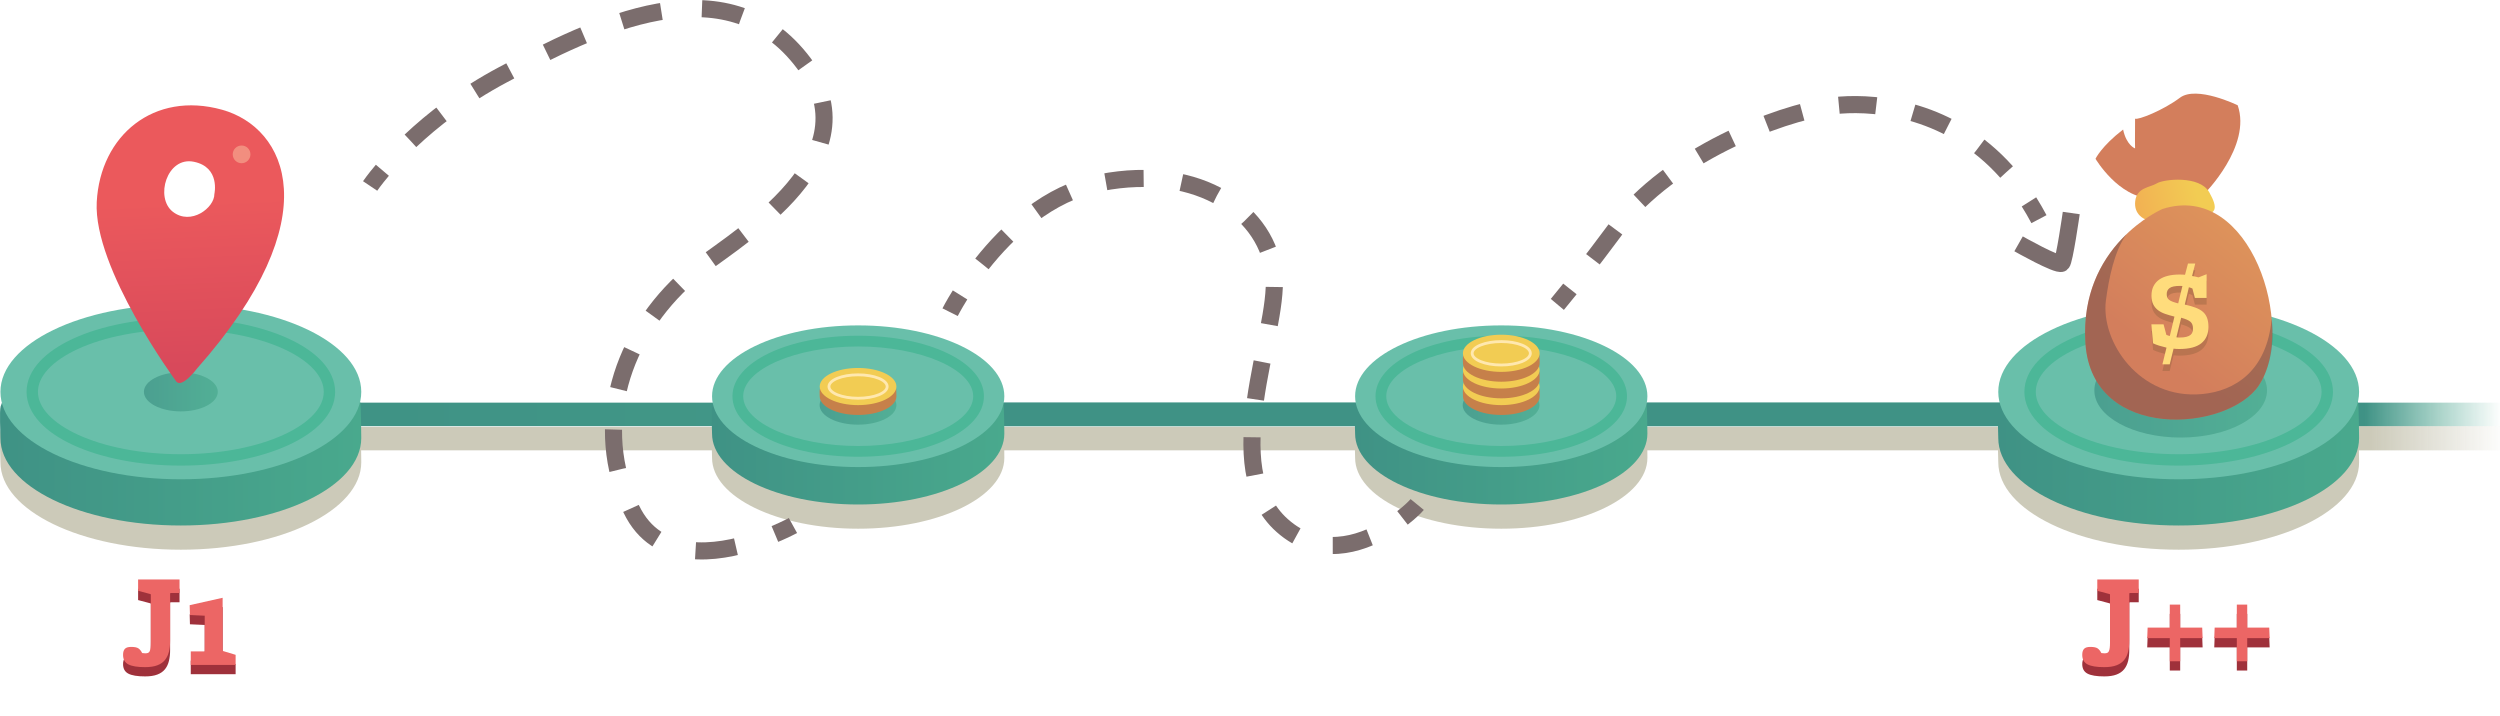 <?xml version="1.0" encoding="utf-8"?>
<!-- Generator: Adobe Illustrator 16.0.0, SVG Export Plug-In . SVG Version: 6.00 Build 0)  -->
<!DOCTYPE svg PUBLIC "-//W3C//DTD SVG 1.1//EN" "http://www.w3.org/Graphics/SVG/1.1/DTD/svg11.dtd">
<svg version="1.1" id="Calque_1" xmlns="http://www.w3.org/2000/svg" xmlns:xlink="http://www.w3.org/1999/xlink" x="0px" y="0px"
	 width="438.617px" height="125.632px" viewBox="0 0 438.617 125.632" enable-background="new 0 0 438.617 125.632"
	 xml:space="preserve">
<path fill="#CCCAB9" d="M413.724,74.888c-1.656-7.717-15.119-9.126-31.482-9.126c-15.406,0-28.533,2.249-31.381,9.126h-62.102
	c-1.74-5.879-12.42-6.982-25.369-6.982c-12.164,0-22.564,1.735-25.219,6.982h-62.237c-1.739-5.879-12.42-6.982-25.368-6.982
	c-12.165,0-22.564,1.735-25.219,6.982H63.212c-1.658-7.717-15.12-9.126-31.482-9.126c-15.887,0-29.351,2.391-31.619,9.783
	c-0.228,0.741-0.035,4.784-0.035,5.559c0,8.472,14.172,15.341,31.654,15.341c17.481,0,31.653-6.869,31.653-15.341
	c0-0.204-0.008-1.067-0.025-2.089h61.534c0.017,0.602,0.034,1.109,0.034,1.318c0,6.863,11.479,12.428,25.64,12.428
	c14.161,0,25.641-5.564,25.641-12.428c0-0.14-0.005-0.661-0.014-1.318h61.523c0.016,0.602,0.033,1.109,0.033,1.318
	c0,6.863,11.48,12.428,25.641,12.428c14.162,0,25.641-5.564,25.641-12.428c0-0.14-0.004-0.661-0.014-1.318h61.52
	c0.021,0.939,0.053,1.778,0.053,2.089c0,8.472,14.17,15.341,31.652,15.341s31.652-6.869,31.652-15.341
	C413.894,80.562,413.837,75.417,413.724,74.888z"/>
<linearGradient id="SVGID_1_" gradientUnits="userSpaceOnUse" x1="55.639" y1="72.705" x2="410.404" y2="72.705">
	<stop  offset="0" style="stop-color:#3F9285"/>
	<stop  offset="1" style="stop-color:#49A98D"/>
</linearGradient>
<rect x="55.639" y="70.641" fill="url(#SVGID_1_)" width="354.765" height="4.127"/>
<linearGradient id="SVGID_2_" gradientUnits="userSpaceOnUse" x1="415.867" y1="76.892" x2="443.204" y2="76.892">
	<stop  offset="0" style="stop-color:#CCCAB9"/>
	<stop  offset="0.878" style="stop-color:#CCCAB9;stop-opacity:0"/>
</linearGradient>
<rect x="404.617" y="74.768" fill="url(#SVGID_2_)" width="34" height="4.247"/>
<linearGradient id="SVGID_3_" gradientUnits="userSpaceOnUse" x1="414.867" y1="72.705" x2="438.899" y2="72.705">
	<stop  offset="0" style="stop-color:#3F9285"/>
	<stop  offset="1" style="stop-color:#49A98D;stop-opacity:0"/>
</linearGradient>
<rect x="148.03" y="70.641" fill="url(#SVGID_3_)" width="290.586" height="4.127"/>
<linearGradient id="SVGID_4_" gradientUnits="userSpaceOnUse" x1="0" y1="76.857" x2="63.383" y2="76.857">
	<stop  offset="0" style="stop-color:#3F9285"/>
	<stop  offset="1" style="stop-color:#49A98D"/>
</linearGradient>
<path fill="url(#SVGID_4_)" d="M63.383,76.857c0,8.472-14.172,15.341-31.653,15.341c-17.482,0-31.654-6.869-31.654-15.341
	c0-0.774-0.193-4.817,0.035-5.559c2.268-7.393,15.732-9.783,31.619-9.783c16.362,0,29.824,1.408,31.482,9.126
	C63.325,71.169,63.383,76.314,63.383,76.857z"/>
<ellipse fill="#69BFAA" cx="31.73" cy="68.748" rx="31.653" ry="15.342"/>
<linearGradient id="SVGID_5_" gradientUnits="userSpaceOnUse" x1="25.249" y1="68.748" x2="38.211" y2="68.748">
	<stop  offset="0" style="stop-color:#3F9285"/>
	<stop  offset="1" style="stop-color:#49A98D"/>
</linearGradient>
<ellipse opacity="0.7" fill="url(#SVGID_5_)" cx="31.73" cy="68.748" rx="6.481" ry="3.43"/>
<ellipse fill="none" stroke="#4CB798" stroke-width="2" stroke-miterlimit="10" cx="31.73" cy="68.748" rx="26.071" ry="11.943"/>
<linearGradient id="SVGID_6_" gradientUnits="userSpaceOnUse" x1="350.513" y1="76.857" x2="413.894" y2="76.857">
	<stop  offset="0" style="stop-color:#3F9285"/>
	<stop  offset="1" style="stop-color:#49A98D"/>
</linearGradient>
<path fill="url(#SVGID_6_)" d="M413.894,76.857c0,8.472-14.17,15.341-31.652,15.341s-31.652-6.869-31.652-15.341
	c0-0.774-0.193-4.817,0.035-5.559c2.266-7.393,15.73-9.783,31.617-9.783c16.363,0,29.826,1.408,31.482,9.126
	C413.837,71.169,413.894,76.314,413.894,76.857z"/>
<ellipse fill="#69BFAA" cx="382.242" cy="68.748" rx="31.652" ry="15.342"/>
<ellipse fill="none" stroke="#4CB798" stroke-width="2" stroke-miterlimit="10" cx="382.242" cy="68.748" rx="26.07" ry="11.943"/>
<linearGradient id="SVGID_7_" gradientUnits="userSpaceOnUse" x1="124.864" y1="76.085" x2="176.207" y2="76.085">
	<stop  offset="0" style="stop-color:#3F9285"/>
	<stop  offset="1" style="stop-color:#49A98D"/>
</linearGradient>
<path fill="url(#SVGID_7_)" d="M176.207,76.085c0,6.863-11.479,12.428-25.641,12.428c-14.161,0-25.64-5.564-25.64-12.428
	c0-0.627-0.157-3.901,0.027-4.502c1.838-5.988,12.744-7.926,25.613-7.926c13.254,0,24.159,1.143,25.502,7.395
	C176.161,71.48,176.207,75.648,176.207,76.085z"/>
<ellipse fill="#69BFAA" cx="150.567" cy="69.518" rx="25.64" ry="12.428"/>
<linearGradient id="SVGID_8_" gradientUnits="userSpaceOnUse" x1="143.798" y1="71.078" x2="157.273" y2="71.078">
	<stop  offset="0" style="stop-color:#3F9285"/>
	<stop  offset="1" style="stop-color:#49A98D"/>
</linearGradient>
<ellipse opacity="0.7" fill="url(#SVGID_8_)" cx="150.536" cy="71.078" rx="6.738" ry="3.43"/>
<path fill="#C6804A" d="M157.273,69.541c0,1.802-3.013,3.262-6.73,3.262c-3.716,0-6.729-1.46-6.729-3.262
	c0-0.164-0.041-1.025,0.007-1.182c0.482-1.571,3.345-2.08,6.722-2.08c3.479,0,6.343,0.299,6.694,1.939
	C157.261,68.332,157.273,69.425,157.273,69.541z"/>
<ellipse fill="#F2CC53" cx="150.544" cy="67.818" rx="6.729" ry="3.26"/>
<path fill="none" stroke="#FFE8AF" stroke-width="0.5" stroke-miterlimit="10" d="M155.65,67.818c0,1.134-2.286,2.053-5.107,2.053
	c-2.819,0-5.105-0.919-5.105-2.053c0-1.137,2.286-2.056,5.105-2.056C153.364,65.762,155.65,66.681,155.65,67.818z"/>
<g>
	<path fill="#4CB798" d="M150.566,80.136c-12.371,0-22.061-4.664-22.061-10.618s9.69-10.618,22.061-10.618
		c12.371,0,22.062,4.664,22.062,10.618S162.938,80.136,150.566,80.136z M150.566,60.788c-10.934,0-20.173,3.999-20.173,8.73
		c0,4.732,9.239,8.731,20.173,8.731c10.937,0,20.175-3.999,20.175-8.731C170.741,64.787,161.503,60.788,150.566,60.788z"/>
</g>
<linearGradient id="SVGID_9_" gradientUnits="userSpaceOnUse" x1="237.688" y1="76.085" x2="289.031" y2="76.085">
	<stop  offset="0" style="stop-color:#3F9285"/>
	<stop  offset="1" style="stop-color:#49A98D"/>
</linearGradient>
<path fill="url(#SVGID_9_)" d="M289.031,76.085c0,6.863-11.479,12.428-25.641,12.428c-14.16,0-25.641-5.564-25.641-12.428
	c0-0.627-0.156-3.901,0.029-4.502c1.836-5.988,12.744-7.926,25.611-7.926c13.254,0,24.16,1.143,25.502,7.395
	C288.984,71.48,289.031,75.648,289.031,76.085z"/>
<ellipse fill="#69BFAA" cx="263.39" cy="69.518" rx="25.641" ry="12.428"/>
<linearGradient id="SVGID_10_" gradientUnits="userSpaceOnUse" x1="256.623" y1="71.078" x2="270.097" y2="71.078">
	<stop  offset="0" style="stop-color:#3F9285"/>
	<stop  offset="1" style="stop-color:#49A98D"/>
</linearGradient>
<ellipse opacity="0.7" fill="url(#SVGID_10_)" cx="263.36" cy="71.078" rx="6.737" ry="3.43"/>
<linearGradient id="SVGID_11_" gradientUnits="userSpaceOnUse" x1="367.447" y1="68.489" x2="397.742" y2="68.489">
	<stop  offset="0" style="stop-color:#3F9285"/>
	<stop  offset="1" style="stop-color:#49A98D"/>
</linearGradient>
<ellipse opacity="0.7" fill="url(#SVGID_11_)" cx="382.594" cy="68.489" rx="15.147" ry="8.279"/>
<path fill="#C6804A" d="M270.128,69.541c0,1.802-3.014,3.262-6.73,3.262s-6.729-1.46-6.729-3.262c0-0.164-0.041-1.025,0.006-1.182
	c0.482-1.571,3.346-2.08,6.723-2.08c3.479,0,6.342,0.299,6.693,1.939C270.115,68.332,270.128,69.425,270.128,69.541z"/>
<ellipse fill="#F2CC53" cx="263.391" cy="67.818" rx="6.729" ry="3.26"/>
<path fill="#C6804A" d="M270.128,66.624c0,1.802-3.014,3.263-6.73,3.263s-6.729-1.461-6.729-3.263c0-0.163-0.041-1.024,0.006-1.181
	c0.482-1.572,3.346-2.08,6.723-2.08c3.479,0,6.342,0.299,6.693,1.939C270.115,65.416,270.128,66.509,270.128,66.624z"/>
<ellipse fill="#F2CC53" cx="263.391" cy="64.901" rx="6.729" ry="3.261"/>
<path fill="#C6804A" d="M270.128,63.707c0,1.803-3.014,3.264-6.73,3.264s-6.729-1.461-6.729-3.264c0-0.163-0.041-1.023,0.006-1.18
	c0.482-1.572,3.346-2.08,6.723-2.08c3.479,0,6.342,0.299,6.693,1.939C270.115,62.5,270.128,63.592,270.128,63.707z"/>
<g>
	<path fill="#4CB798" d="M263.39,80.136c-12.371,0-22.062-4.664-22.062-10.618S251.019,58.9,263.39,58.9s22.062,4.664,22.062,10.618
		S275.761,80.136,263.39,80.136z M263.39,60.788c-10.936,0-20.174,3.999-20.174,8.73c0,4.732,9.238,8.731,20.174,8.731
		s20.176-3.999,20.176-8.731C283.566,64.787,274.326,60.788,263.39,60.788z"/>
</g>
<ellipse fill="#F2CC53" cx="263.391" cy="61.984" rx="6.729" ry="3.262"/>
<ellipse fill="none" stroke="#FFE8AF" stroke-width="0.5" stroke-miterlimit="10" cx="263.39" cy="61.984" rx="5.105" ry="2.055"/>
<linearGradient id="SVGID_12_" gradientUnits="userSpaceOnUse" x1="51.798" y1="32.261" x2="51.798" y2="64.831" gradientTransform="matrix(0.999 -0.046 0.046 0.999 -20.008 1.853)">
	<stop  offset="0.11" style="stop-color:#EB595C"/>
	<stop  offset="1" style="stop-color:#D8495B"/>
</linearGradient>
<path fill="url(#SVGID_12_)" d="M30.881,66.869c0,0-14.532-19.736-13.909-31.43c0.622-11.693,10.032-19.513,21.992-16.186
	c11.226,3.122,19.154,18.792-4.395,45.403C34.57,64.656,31.839,68.297,30.881,66.869z M37.611,34.042c0,0,1.093-4.716-3.617-5.664
	c-4.71-0.947-6.852,6.297-3.675,8.774C33.497,39.627,37.64,36.446,37.611,34.042z"/>
<circle fill="#F28E7F" cx="42.386" cy="27.083" r="1.554"/>
<g>
	<path fill="#D37E5C" d="M386.726,34.024c0,0,8.365-8.364,5.869-15.554c0,0-7.213-3.522-10.137-1.321
		c-2.924,2.202-7.385,3.962-7.867,3.668c-0.045,3.375,0,5.226,0,5.226s-1.512-0.531-2.1-3.318c-3.814,2.935-4.842,5.135-4.842,5.135
		s4.049,6.849,9.803,6.947C383.205,34.904,386.726,34.024,386.726,34.024z"/>
	<linearGradient id="SVGID_13_" gradientUnits="userSpaceOnUse" x1="385.511" y1="34.256" x2="373.235" y2="37.134">
		<stop  offset="0" style="stop-color:#F2CC53"/>
		<stop  offset="1" style="stop-color:#F2AD53"/>
	</linearGradient>
	<path fill="url(#SVGID_13_)" d="M376.324,38.451c0,0-1.998-0.758-1.705-3.179c0.295-2.423,2.615-2.37,3.789-3.103
		c1.174-0.734,7.512-1.447,9.197,1.561c1.688,3.008,0.955,3.521-0.586,4.035C385.478,38.279,376.324,38.451,376.324,38.451z"/>
	<linearGradient id="SVGID_14_" gradientUnits="userSpaceOnUse" x1="375.116" y1="66.367" x2="395.435" y2="40.515">
		<stop  offset="0.161" style="stop-color:#D37E5C"/>
		<stop  offset="1" style="stop-color:#DE945B"/>
	</linearGradient>
	<path fill="url(#SVGID_14_)" d="M379.388,36.669c0,0-14.674,6.306-13.5,23.622c1.176,17.314,25.002,15.475,30.432,7.307
		C402.951,57.62,394.943,31.676,379.388,36.669z"/>
	<path opacity="0.4" fill="#593F46" d="M386.353,69.138c-11.055,1.016-17.822-9.28-16.875-16.438
		c0.521-3.948,1.504-8.727,3.615-11.613c-3.816,3.665-7.842,9.812-7.205,19.203c1.176,17.314,25.002,15.475,30.432,7.307
		c1.352-2.032,2.908-6.082,2.236-11.682C397.742,65.085,392.097,68.611,386.353,69.138z"/>
	<g opacity="0.5">
		<path fill="#9E6743" d="M378.808,61.805c-0.402-0.127-0.756-0.263-1.061-0.41l-0.295-3.33h2.137l0.494,1.854
			c0.107,0.04,0.211,0.077,0.311,0.11c0.098,0.033,0.195,0.063,0.289,0.09l0.816-3.411c-0.598-0.146-1.145-0.306-1.641-0.479
			c-0.498-0.172-0.92-0.395-1.27-0.668c-0.35-0.272-0.623-0.611-0.822-1.016c-0.195-0.406-0.295-0.916-0.295-1.526
			c0-0.638,0.119-1.189,0.357-1.657c0.242-0.464,0.572-0.846,0.998-1.146c0.426-0.299,0.941-0.521,1.547-0.668
			c0.604-0.145,1.271-0.218,2.004-0.218c0.172,0,0.34,0.002,0.498,0.009c0.16,0.007,0.32,0.017,0.479,0.03l0.52-1.976h1.275
			l-0.559,2.195c0.189,0.027,0.371,0.06,0.551,0.1c0.178,0.04,0.373,0.086,0.588,0.14l1.414-0.558v4.168h-2.055l-0.438-1.656
			c-0.199-0.093-0.406-0.166-0.619-0.22l-0.357,1.516c-0.094,0.385-0.176,0.731-0.252,1.039c-0.072,0.305-0.107,0.464-0.107,0.477
			c0.705,0.159,1.32,0.336,1.844,0.528c0.525,0.194,0.959,0.432,1.297,0.72c0.34,0.284,0.594,0.644,0.758,1.075
			c0.166,0.433,0.25,0.968,0.25,1.606c0,1.224-0.414,2.175-1.24,2.854s-2.121,1.016-3.881,1.016c-0.346,0-0.68-0.02-0.998-0.059
			l-0.68,2.752h-1.279l0.719-2.931C379.642,62.047,379.21,61.931,378.808,61.805z M382.697,51.332
			c-0.066-0.006-0.133-0.008-0.199-0.008c-0.877,0-1.488,0.122-1.834,0.369c-0.346,0.245-0.52,0.602-0.52,1.065
			c0,0.228,0.031,0.421,0.09,0.58c0.061,0.16,0.162,0.299,0.311,0.418c0.146,0.121,0.348,0.231,0.607,0.331s0.596,0.202,1.006,0.308
			l0.74-3.052C382.83,51.342,382.763,51.34,382.697,51.332z M382.138,60.379c0.107,0,0.213,0,0.32,0
			c0.465,0,0.848-0.042,1.146-0.121s0.535-0.189,0.709-0.328c0.172-0.14,0.287-0.31,0.348-0.51c0.059-0.199,0.09-0.419,0.09-0.657
			c0-0.506-0.15-0.889-0.449-1.148c-0.297-0.259-0.84-0.495-1.625-0.708l-0.836,3.43C381.933,60.366,382.033,60.379,382.138,60.379z
			"/>
	</g>
	<g>
		<path fill="#FFDC7C" d="M378.808,60.642c-0.402-0.127-0.756-0.263-1.061-0.41l-0.295-3.33h2.137l0.494,1.854
			c0.107,0.04,0.211,0.077,0.311,0.11c0.098,0.033,0.195,0.063,0.289,0.09l0.816-3.411c-0.598-0.147-1.145-0.307-1.641-0.48
			c-0.498-0.172-0.92-0.394-1.27-0.668c-0.35-0.272-0.623-0.611-0.822-1.016c-0.195-0.406-0.295-0.916-0.295-1.526
			c0-0.638,0.119-1.189,0.357-1.657c0.242-0.464,0.572-0.846,0.998-1.146c0.426-0.299,0.941-0.521,1.547-0.668
			c0.604-0.146,1.271-0.218,2.004-0.218c0.172,0,0.34,0.002,0.498,0.009c0.16,0.006,0.32,0.017,0.479,0.03l0.52-1.975h1.275
			l-0.559,2.195c0.189,0.027,0.371,0.06,0.551,0.1c0.178,0.04,0.373,0.085,0.588,0.14l1.414-0.558v4.168h-2.055l-0.438-1.656
			c-0.199-0.092-0.406-0.166-0.619-0.219l-0.357,1.516c-0.094,0.385-0.176,0.732-0.252,1.039c-0.072,0.306-0.107,0.465-0.107,0.478
			c0.705,0.159,1.32,0.336,1.844,0.528c0.525,0.194,0.959,0.433,1.297,0.719c0.34,0.284,0.594,0.644,0.758,1.076
			c0.166,0.433,0.25,0.968,0.25,1.606c0,1.223-0.414,2.175-1.24,2.853c-0.826,0.679-2.121,1.017-3.881,1.017
			c-0.346,0-0.68-0.02-0.998-0.06l-0.68,2.753h-1.279l0.719-2.932C379.642,60.884,379.21,60.768,378.808,60.642z M382.697,50.168
			c-0.066-0.005-0.133-0.008-0.199-0.008c-0.877,0-1.488,0.122-1.834,0.37c-0.346,0.245-0.52,0.602-0.52,1.064
			c0,0.228,0.031,0.421,0.09,0.58c0.061,0.16,0.162,0.299,0.311,0.418c0.146,0.121,0.348,0.231,0.607,0.331
			c0.26,0.099,0.596,0.201,1.006,0.308l0.74-3.052C382.83,50.18,382.763,50.177,382.697,50.168z M382.138,59.216
			c0.107,0,0.213,0,0.32,0c0.465,0,0.848-0.041,1.146-0.121c0.299-0.079,0.535-0.189,0.709-0.328
			c0.172-0.14,0.287-0.309,0.348-0.509c0.059-0.2,0.09-0.419,0.09-0.657c0-0.506-0.15-0.889-0.449-1.148
			c-0.297-0.259-0.84-0.495-1.625-0.708l-0.836,3.43C381.933,59.203,382.033,59.216,382.138,59.216z"/>
	</g>
</g>
<g>
	<g>
		<path fill="none" stroke="#7B6D6D" stroke-width="3" stroke-miterlimit="10" d="M64.937,32.628c0,0,0.707-1.053,2.149-2.756"/>
		<path fill="none" stroke="#7B6D6D" stroke-width="3" stroke-miterlimit="10" stroke-dasharray="7.15,7.15" d="M72.018,24.7
			c3.806-3.583,9.184-7.843,16.223-11.588c15.982-8.504,39.194-20.215,52.826-1.957c13.05,17.48-14.019,31.804-20.201,37.225
			c-11.797,10.342-17.088,26.346-10.098,40.952c4.501,9.403,14.958,7.887,21.835,5.612"/>
		<path fill="none" stroke="#7B6D6D" stroke-width="3" stroke-miterlimit="10" d="M135.954,93.686
			c1.948-0.819,3.164-1.488,3.164-1.488"/>
	</g>
</g>
<g>
	<g>
		<path fill="none" stroke="#7B6D6D" stroke-width="3" stroke-miterlimit="10" d="M166.693,54.772c0,0,0.596-1.19,1.745-3.03"/>
		<path fill="none" stroke="#7B6D6D" stroke-width="3" stroke-miterlimit="10" stroke-dasharray="6.671,6.671" d="M172.28,46.293
			c4.507-5.687,11.609-12.452,20.823-14.246c17.513-3.411,29.513,5.452,30.429,16.333c0.861,10.21-10.097,33.565,1.418,43.817
			c6.363,5.665,13.551,3.423,18.354,0.549"/>
		<path fill="none" stroke="#7B6D6D" stroke-width="3" stroke-miterlimit="10" d="M246.06,90.863
			c1.328-1.031,2.242-1.934,2.582-2.35"/>
	</g>
</g>
<path fill="none" stroke="#7B6D6D" stroke-width="3" stroke-miterlimit="10" d="M363.394,37.374c0,0-1.217,8.533-1.68,8.819
	c-0.736,0.456-7.562-3.416-7.562-3.416"/>
<g>
	<g>
		<path fill="none" stroke="#7B6D6D" stroke-width="3" stroke-miterlimit="10" d="M357.728,38.451
			c-0.562-1.063-1.148-2.073-1.754-3.031"/>
		<path fill="none" stroke="#7B6D6D" stroke-width="3" stroke-miterlimit="10" stroke-dasharray="6.564,6.564" d="M352.041,30.172
			c-9.766-10.971-22.449-12.241-29.188-11.729c-8.156,0.619-26.793,7.176-37.4,19.055c0,0-4.049,5.528-7.99,10.613"/>
		<path fill="none" stroke="#7B6D6D" stroke-width="3" stroke-miterlimit="10" d="M275.437,50.693
			c-0.785,0.986-1.533,1.908-2.209,2.713"/>
	</g>
</g>
<g>
	<path fill="none" d="M270.806,52.434"/>
</g>
<g>
	<path fill="#9F313B" d="M31.502,105.664h-1.584l-0.072,0.096v8.281c0,0.703-0.068,1.34-0.204,1.908s-0.368,1.055-0.695,1.463
		c-0.328,0.408-0.776,0.721-1.345,0.936c-0.567,0.217-1.283,0.324-2.147,0.324c-1.36,0-2.344-0.164-2.952-0.492
		c-0.608-0.326-0.912-0.883-0.912-1.668c0-0.479,0.108-0.83,0.324-1.055s0.58-0.336,1.092-0.336c0.608,0,1.036,0.088,1.284,0.264
		s0.452,0.424,0.612,0.744l0.048,0.072c0.159,0.031,0.336,0.047,0.527,0.047c0.192,0,0.353-0.023,0.48-0.072
		c0.128-0.047,0.228-0.143,0.3-0.287s0.124-0.344,0.156-0.6s0.048-0.592,0.048-1.008v-8.328l-0.048-0.096l-2.184-0.576v-1.992h7.271
		V105.664z"/>
	<path fill="#9F313B" d="M33.47,118.289v-2.377h2.4c0-0.016,0.008-0.031,0.023-0.047c0.017-0.016,0.024-0.033,0.024-0.049v-6.168
		l-2.592-0.119l-0.048-1.729l5.783-1.297v9.24c0,0.033,0.017,0.064,0.049,0.096l2.231,0.672v1.777H33.47z"/>
</g>
<g>
	<path fill="#EC6665" d="M31.502,104.039h-1.584l-0.072,0.096v8.281c0,0.703-0.068,1.34-0.204,1.908s-0.368,1.055-0.695,1.463
		c-0.328,0.408-0.776,0.721-1.345,0.936c-0.567,0.217-1.283,0.324-2.147,0.324c-1.36,0-2.344-0.164-2.952-0.492
		c-0.608-0.326-0.912-0.883-0.912-1.668c0-0.479,0.108-0.83,0.324-1.055s0.58-0.336,1.092-0.336c0.608,0,1.036,0.088,1.284,0.264
		s0.452,0.424,0.612,0.744l0.048,0.072c0.159,0.031,0.336,0.047,0.527,0.047c0.192,0,0.353-0.023,0.48-0.072
		c0.128-0.047,0.228-0.143,0.3-0.287s0.124-0.344,0.156-0.6s0.048-0.592,0.048-1.008v-8.328l-0.048-0.096l-2.184-0.576v-1.992h7.271
		V104.039z"/>
	<path fill="#EC6665" d="M33.47,116.664v-2.377h2.4c0-0.016,0.008-0.031,0.023-0.047c0.017-0.016,0.024-0.033,0.024-0.049v-6.168
		l-2.592-0.119l-0.048-1.729l5.783-1.297v9.24c0,0.033,0.017,0.064,0.049,0.096l2.231,0.672v1.777H33.47z"/>
</g>
<g>
	<path fill="#9F313B" d="M375.234,105.664h-1.584l-0.072,0.096v8.281c0,0.703-0.068,1.34-0.203,1.908
		c-0.137,0.568-0.369,1.055-0.695,1.463c-0.328,0.408-0.777,0.721-1.346,0.936c-0.566,0.217-1.283,0.324-2.146,0.324
		c-1.361,0-2.344-0.164-2.953-0.492c-0.607-0.326-0.912-0.883-0.912-1.668c0-0.479,0.109-0.83,0.324-1.055
		c0.217-0.225,0.58-0.336,1.092-0.336c0.609,0,1.037,0.088,1.285,0.264s0.451,0.424,0.611,0.744l0.049,0.072
		c0.158,0.031,0.336,0.047,0.527,0.047s0.352-0.023,0.48-0.072c0.127-0.047,0.227-0.143,0.299-0.287s0.125-0.344,0.156-0.6
		c0.033-0.256,0.049-0.592,0.049-1.008v-8.328l-0.049-0.096l-2.184-0.576v-1.992h7.271V105.664z"/>
	<path fill="#9F313B" d="M382.507,113.583v4.057h-1.824v-4.057h-3.961l0.072-1.848h3.889v-4.031h1.824v4.031h3.863l0.072,1.848
		H382.507z"/>
	<path fill="#9F313B" d="M394.267,113.583v4.057h-1.824v-4.057h-3.961l0.072-1.848h3.889v-4.031h1.824v4.031h3.863l0.072,1.848
		H394.267z"/>
</g>
<g>
	<path fill="#EC6665" d="M375.234,104.039h-1.584l-0.072,0.096v8.281c0,0.703-0.068,1.34-0.203,1.908
		c-0.137,0.568-0.369,1.055-0.695,1.463c-0.328,0.408-0.777,0.721-1.346,0.936c-0.566,0.217-1.283,0.324-2.146,0.324
		c-1.361,0-2.344-0.164-2.953-0.492c-0.607-0.326-0.912-0.883-0.912-1.668c0-0.479,0.109-0.83,0.324-1.055
		c0.217-0.225,0.58-0.336,1.092-0.336c0.609,0,1.037,0.088,1.285,0.264s0.451,0.424,0.611,0.744l0.049,0.072
		c0.158,0.031,0.336,0.047,0.527,0.047s0.352-0.023,0.48-0.072c0.127-0.047,0.227-0.143,0.299-0.287s0.125-0.344,0.156-0.6
		c0.033-0.256,0.049-0.592,0.049-1.008v-8.328l-0.049-0.096l-2.184-0.576v-1.992h7.271V104.039z"/>
	<path fill="#EC6665" d="M382.507,111.958v4.057h-1.824v-4.057h-3.961l0.072-1.848h3.889v-4.031h1.824v4.031h3.863l0.072,1.848
		H382.507z"/>
	<path fill="#EC6665" d="M394.267,111.958v4.057h-1.824v-4.057h-3.961l0.072-1.848h3.889v-4.031h1.824v4.031h3.863l0.072,1.848
		H394.267z"/>
</g>
</svg>
